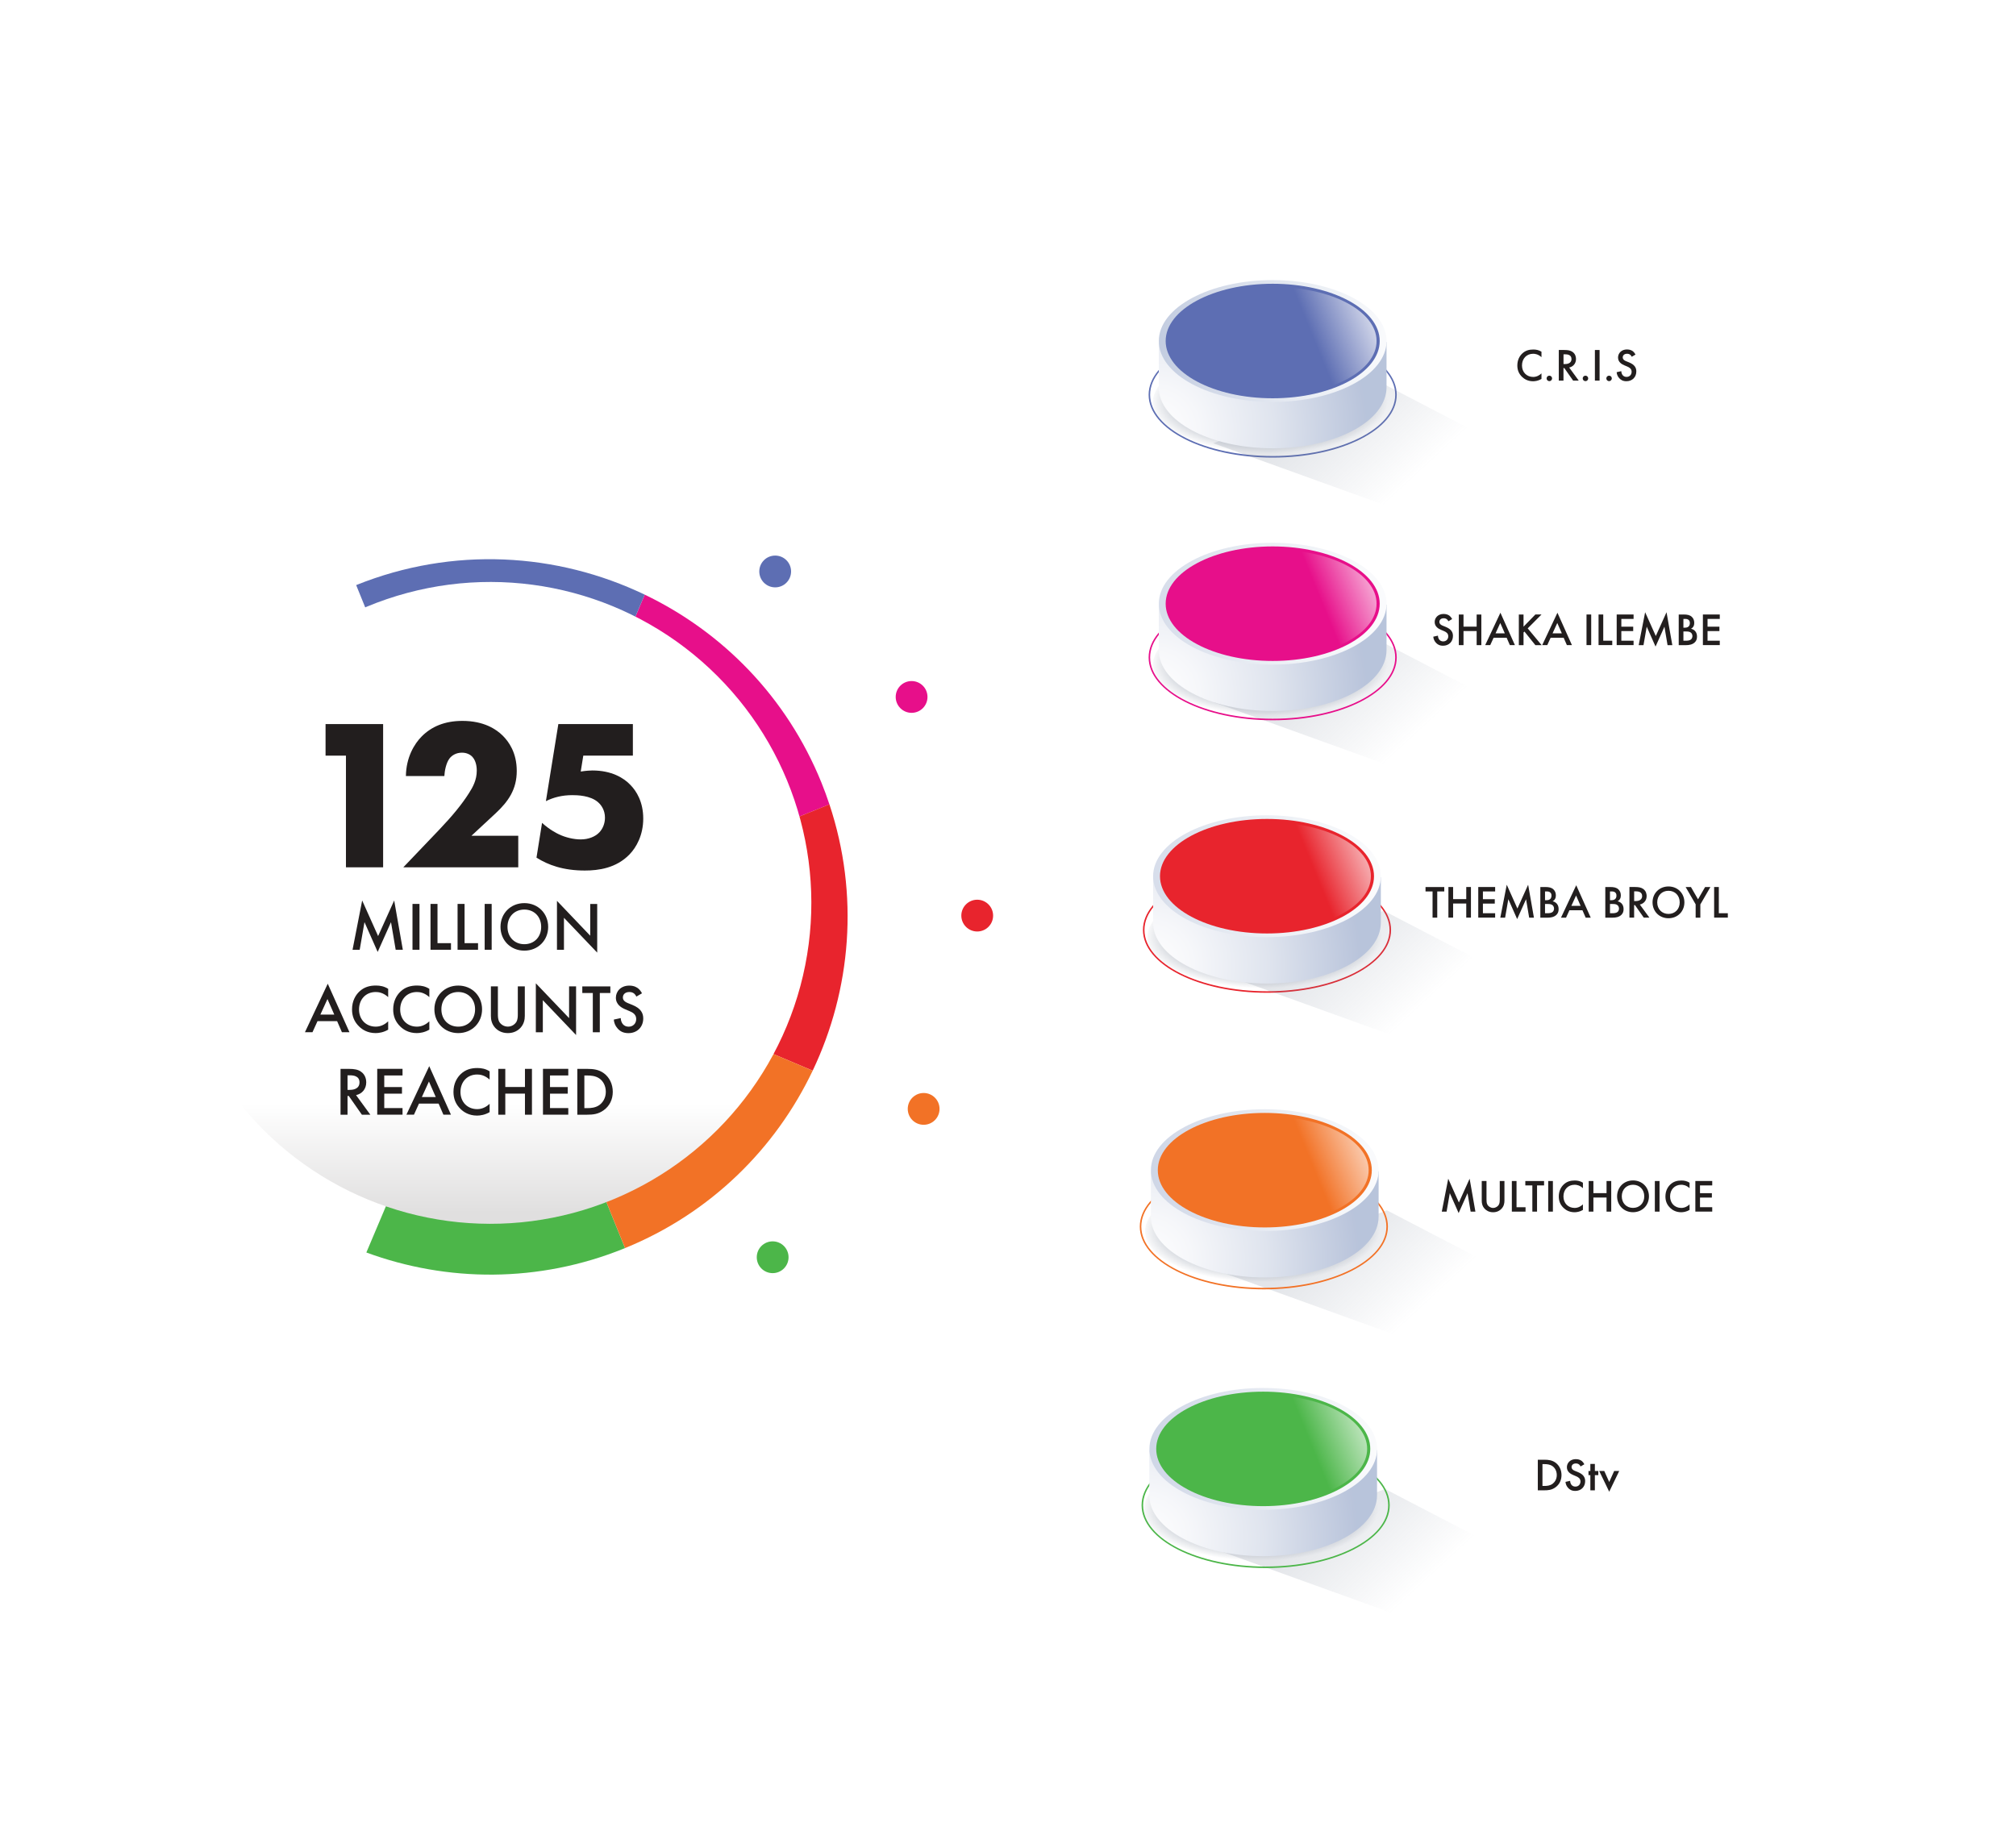 <?xml version="1.0" encoding="UTF-8"?><svg xmlns="http://www.w3.org/2000/svg" xmlns:xlink="http://www.w3.org/1999/xlink" viewBox="0 0 550.51 500"><defs><style>.cls-1{fill:url(#radial-gradient-7);}.cls-1,.cls-2,.cls-3,.cls-4,.cls-5,.cls-6,.cls-7,.cls-8,.cls-9,.cls-10{mix-blend-mode:multiply;}.cls-2{fill:url(#radial-gradient-4);}.cls-11{isolation:isolate;}.cls-11,.cls-12{fill:none;}.cls-13{fill:#f27226;}.cls-14{fill:#e70f8a;}.cls-15,.cls-16,.cls-17,.cls-18,.cls-19,.cls-20{fill:#fff;}.cls-21{fill:#e8242d;}.cls-22{fill:#221e1e;}.cls-23{fill:#5d6eb3;}.cls-24{fill:#4cb649;}.cls-25{fill:url(#Degradado_sin_nombre_492);filter:url(#drop-shadow-3);}.cls-3{fill:url(#linear-gradient);}.cls-3,.cls-4,.cls-5,.cls-6,.cls-7{opacity:.2;}.cls-26{fill:url(#radial-gradient-11);}.cls-27{fill:url(#radial-gradient-15);}.cls-28{fill:url(#radial-gradient-12);}.cls-29{fill:url(#radial-gradient-14);}.cls-4{fill:url(#linear-gradient-7);}.cls-5{fill:url(#linear-gradient-5);}.cls-6{fill:url(#linear-gradient-9);}.cls-7{fill:url(#linear-gradient-3);}.cls-30{fill:url(#radial-gradient-6);}.cls-31{fill:url(#radial-gradient-5);}.cls-32{fill:url(#radial-gradient-3);}.cls-33{fill:url(#radial-gradient-9);}.cls-34{fill:url(#radial-gradient-8);}.cls-35{fill:url(#radial-gradient-2);}.cls-36{fill:url(#linear-gradient-8);}.cls-37{fill:url(#linear-gradient-4);}.cls-38{fill:url(#linear-gradient-2);}.cls-39{fill:url(#linear-gradient-6);}.cls-8{fill:url(#radial-gradient);}.cls-9{fill:url(#radial-gradient-13);}.cls-10{fill:url(#radial-gradient-10);}.cls-16{filter:url(#drop-shadow-5);}.cls-17{filter:url(#drop-shadow-7);}.cls-18{filter:url(#drop-shadow-4);}.cls-19{filter:url(#drop-shadow-1);}.cls-20{filter:url(#drop-shadow-6);}.cls-12{filter:url(#drop-shadow-2);}.cls-40{fill:url(#linear-gradient-10);}</style><filter id="drop-shadow-1" filterUnits="userSpaceOnUse"><feOffset dx="4.23" dy="4.23"/><feGaussianBlur result="blur" stdDeviation="4.23"/><feFlood flood-color="#000" flood-opacity=".15"/><feComposite in2="blur" operator="in"/><feComposite in="SourceGraphic"/></filter><filter id="drop-shadow-2" filterUnits="userSpaceOnUse"><feOffset dx="2.86" dy=".95"/><feGaussianBlur result="blur-2" stdDeviation="1.9"/><feFlood flood-color="#bdb7b8" flood-opacity=".7"/><feComposite in2="blur-2" operator="in"/><feComposite in="SourceGraphic"/></filter><linearGradient id="Degradado_sin_nombre_492" x1="129.87" y1="168.75" x2="129.87" y2="333.88" gradientTransform="translate(214.31 -18.81) rotate(45)" gradientUnits="userSpaceOnUse"><stop offset="0" stop-color="#fff"/><stop offset=".14" stop-color="#fff"/><stop offset=".82" stop-color="#fff"/><stop offset="1" stop-color="#e0dfdf"/></linearGradient><filter id="drop-shadow-3" filterUnits="userSpaceOnUse"><feOffset dx="4.76" dy=".95"/><feGaussianBlur result="blur-3" stdDeviation="1.9"/><feFlood flood-color="#bdb7b8" flood-opacity=".7"/><feComposite in2="blur-3" operator="in"/><feComposite in="SourceGraphic"/></filter><filter id="drop-shadow-4" filterUnits="userSpaceOnUse"><feOffset dx="4.23" dy="4.23"/><feGaussianBlur result="blur-4" stdDeviation="4.23"/><feFlood flood-color="#000" flood-opacity=".15"/><feComposite in2="blur-4" operator="in"/><feComposite in="SourceGraphic"/></filter><filter id="drop-shadow-5" filterUnits="userSpaceOnUse"><feOffset dx="4.23" dy="4.23"/><feGaussianBlur result="blur-5" stdDeviation="4.23"/><feFlood flood-color="#000" flood-opacity=".15"/><feComposite in2="blur-5" operator="in"/><feComposite in="SourceGraphic"/></filter><filter id="drop-shadow-6" filterUnits="userSpaceOnUse"><feOffset dx="4.23" dy="4.23"/><feGaussianBlur result="blur-6" stdDeviation="4.23"/><feFlood flood-color="#000" flood-opacity=".15"/><feComposite in2="blur-6" operator="in"/><feComposite in="SourceGraphic"/></filter><filter id="drop-shadow-7" filterUnits="userSpaceOnUse"><feOffset dx="4.23" dy="4.23"/><feGaussianBlur result="blur-7" stdDeviation="4.23"/><feFlood flood-color="#000" flood-opacity=".15"/><feComposite in2="blur-7" operator="in"/><feComposite in="SourceGraphic"/></filter><linearGradient id="linear-gradient" x1="345.45" y1="90.88" x2="387.79" y2="136.63" gradientUnits="userSpaceOnUse"><stop offset=".4" stop-color="#727e92"/><stop offset=".91" stop-color="#727e92" stop-opacity="0"/></linearGradient><radialGradient id="radial-gradient" cx="341.96" cy="640.69" fx="341.96" fy="640.69" r="32.25" gradientTransform="translate(.99 -172.26) scale(1.01 .44)" gradientUnits="userSpaceOnUse"><stop offset=".4" stop-color="#727e92"/><stop offset="1" stop-color="#727e92" stop-opacity="0"/></radialGradient><radialGradient id="radial-gradient-2" cx="315.09" cy="117.6" fx="315.09" fy="117.6" r="58.9" gradientUnits="userSpaceOnUse"><stop offset="0" stop-color="#fff"/><stop offset=".21" stop-color="#f6f7fa"/><stop offset=".56" stop-color="#dfe4ee"/><stop offset=".98" stop-color="#b9c4db"/><stop offset=".99" stop-color="#b8c4db"/></radialGradient><radialGradient id="radial-gradient-3" cx="396.84" cy="93.74" fx="396.84" fy="93.74" r="89.55" gradientUnits="userSpaceOnUse"><stop offset="0" stop-color="#fff"/><stop offset=".21" stop-color="#f9fafc"/><stop offset=".47" stop-color="#eaeef4"/><stop offset=".76" stop-color="#d2d9e8"/><stop offset=".99" stop-color="#b8c4db"/></radialGradient><linearGradient id="linear-gradient-2" x1="379.23" y1="80.57" x2="357.45" y2="89.46" gradientUnits="userSpaceOnUse"><stop offset="0" stop-color="#fff"/><stop offset="1" stop-color="#fff" stop-opacity="0"/></linearGradient><linearGradient id="linear-gradient-3" x1="345.45" y1="161.57" x2="387.79" y2="207.32" xlink:href="#linear-gradient"/><radialGradient id="radial-gradient-4" cy="803.67" fy="803.67" r="32.25" xlink:href="#radial-gradient"/><radialGradient id="radial-gradient-5" cy="189.34" fy="189.34" r="58.9" xlink:href="#radial-gradient-2"/><radialGradient id="radial-gradient-6" cy="165.49" fy="165.49" r="114.99" xlink:href="#radial-gradient-3"/><linearGradient id="linear-gradient-4" x1="381.03" y1="151.57" x2="359.26" y2="160.47" xlink:href="#linear-gradient-2"/><linearGradient id="linear-gradient-5" x1="347" y1="235.53" x2="389.34" y2="281.28" xlink:href="#linear-gradient"/><radialGradient id="radial-gradient-7" cx="340.43" cy="972.75" fx="340.43" fy="972.75" r="32.25" xlink:href="#radial-gradient"/><radialGradient id="radial-gradient-8" cx="313.54" cy="263.77" fx="313.54" fy="263.77" r="58.9" xlink:href="#radial-gradient-2"/><radialGradient id="radial-gradient-9" cx="395.29" cy="239.92" fx="395.29" fy="239.92" r="114.99" xlink:href="#radial-gradient-3"/><linearGradient id="linear-gradient-6" x1="379.48" y1="226" x2="357.7" y2="234.9" xlink:href="#linear-gradient-2"/><linearGradient id="linear-gradient-7" x1="347.86" y1="317.35" x2="390.2" y2="363.1" xlink:href="#linear-gradient"/><radialGradient id="radial-gradient-10" cx="339.83" cy="1155.15" fx="339.83" fy="1155.15" r="32.25" xlink:href="#radial-gradient"/><radialGradient id="radial-gradient-11" cx="312.94" cy="344.06" fx="312.94" fy="344.06" r="58.9" xlink:href="#radial-gradient-2"/><radialGradient id="radial-gradient-12" cx="394.68" cy="320.21" fx="394.68" fy="320.21" r="100.72" xlink:href="#radial-gradient-3"/><linearGradient id="linear-gradient-8" x1="378.88" y1="306.29" x2="357.1" y2="315.19" xlink:href="#linear-gradient-2"/><linearGradient id="linear-gradient-9" x1="347.37" y1="393.47" x2="389.7" y2="439.22" xlink:href="#linear-gradient"/><radialGradient id="radial-gradient-13" cx="339.41" cy="1328.08" fx="339.41" fy="1328.08" r="32.25" xlink:href="#radial-gradient"/><radialGradient id="radial-gradient-14" cx="312.52" cy="420.18" fx="312.52" fy="420.18" r="58.9" xlink:href="#radial-gradient-2"/><radialGradient id="radial-gradient-15" cx="394.26" cy="396.33" fx="394.26" fy="396.33" r="100.72" xlink:href="#radial-gradient-3"/><linearGradient id="linear-gradient-10" x1="378.46" y1="382.42" x2="356.68" y2="391.31" xlink:href="#linear-gradient-2"/></defs><g class="cls-11"><g id="Layer_1"><path class="cls-15" d="m211.57,343.41l-.62-1.14c34.06-18.51,55.22-54.06,55.22-92.79,0-38.79-21.21-74.36-55.35-92.85l.62-1.14c34.56,18.72,56.03,54.73,56.03,94,0,39.21-21.42,75.2-55.9,93.93Z"/><path class="cls-15" d="m215.07,152.68l-.59-.58,2.62-2.63.59.58-2.62,2.63Zm5.23-5.27l-.59-.58,2.62-2.63.59.58-2.62,2.63Zm5.23-5.27l-.59-.58,2.62-2.63.59.58-2.62,2.63Zm5.23-5.27l-.59-.58,2.62-2.63.59.58-2.62,2.63Zm5.23-5.27l-.59-.58,2.62-2.63.59.58-2.62,2.63Zm5.23-5.27l-.59-.58,2.62-2.63.59.58-2.62,2.63Zm5.23-5.27l-.59-.58,2.62-2.63.59.58-2.62,2.63Zm5.23-5.27l-.59-.58,2.62-2.63.59.58-2.62,2.63Zm5.23-5.27l-.59-.58,2.62-2.63.59.58-2.62,2.63Zm5.23-5.27l-.59-.58,2.62-2.63.59.58-2.62,2.63Zm5.23-5.27l-.59-.58,2.62-2.63.59.58-2.62,2.63Zm68.66-3.66h-3.71v-.83h3.71v.83Zm-7.42,0h-3.71v-.83h3.71v.83Zm-7.42,0h-3.71v-.83h3.71v.83Zm-7.42,0h-3.71v-.83h3.71v.83Zm-7.42,0h-3.71v-.83h3.71v.83Zm-7.42,0h-3.71v-.83h3.71v.83Zm-7.42,0h-3.71v-.83h3.71v.83Zm-7.42,0h-3.71v-.83h3.71v.83Zm-7.42,0h-3.71v-.83h3.71v.83Z"/><path class="cls-23" d="m216.02,156.08c0,2.4-1.94,4.34-4.34,4.34s-4.34-1.94-4.34-4.34,1.94-4.34,4.34-4.34,4.34,1.94,4.34,4.34Z"/><path class="cls-15" d="m251.62,187.71l-.59-.57,2.58-2.67.59.57-2.58,2.67Zm5.17-5.33l-.59-.57,2.58-2.67.59.57-2.58,2.67Zm5.17-5.33l-.59-.57,2.58-2.67.59.57-2.58,2.67Zm75.72-4.07h-3.55v-.83h3.55v.83Zm-7.27,0h-3.71v-.83h3.71v.83Zm-7.42,0h-3.71v-.83h3.71v.83Zm-7.42,0h-3.71v-.83h3.71v.83Zm-7.42,0h-3.71v-.83h3.71v.83Zm-7.42,0h-3.71v-.83h3.71v.83Zm-7.42,0h-3.71v-.83h3.71v.83Zm-7.42,0h-3.71v-.83h3.71v.83Zm-7.42,0h-3.71v-.83h3.71v.83Zm-7.42,0h-3.71v-.83h3.71v.83Z"/><path class="cls-14" d="m253.27,190.35c0,2.4-1.94,4.34-4.34,4.34-2.4,0-4.34-1.95-4.34-4.34,0-2.4,1.94-4.34,4.34-4.34,2.4,0,4.34,1.94,4.34,4.34Z"/><path class="cls-15" d="m334.18,318.14h-3.71v-.83h3.71v.83Zm-7.42,0h-3.71v-.83h3.71v.83Zm-7.42,0h-3.71v-.83h3.71v.83Zm-7.42,0h-3.71v-.83h3.71v.83Zm-7.42,0h-3.71v-.83h3.71v.83Zm-7.42,0h-3.71v-.83h3.71v.83Zm-7.42,0h-3.71v-.83h3.71v.83Zm-7.42,0h-3.71v-.83h3.71v.83Zm-7.42,0h-3.71v-.83h3.71v.83Zm-7.42,0h-1.83l-1.53-1.64.6-.56,1.29,1.38h1.47v.83Zm-5.89-4.35l-2.54-2.71.6-.56,2.54,2.71-.6.56Zm-5.07-5.42l-2.54-2.71.6-.56,2.54,2.71-.6.56Z"/><path class="cls-13" d="m256.56,302.86c0-2.4-1.94-4.34-4.34-4.34-2.4,0-4.34,1.95-4.34,4.34,0,2.4,1.94,4.34,4.34,4.34,2.4,0,4.34-1.94,4.34-4.34Z"/><path class="cls-15" d="m336.67,403.43h-1.83v-.83h1.83v.83Zm-5.54,0h-3.71v-.83h3.71v.83Zm-7.42,0h-3.71v-.83h3.71v.83Zm-7.42,0h-3.71v-.83h3.71v.83Zm-7.42,0h-3.71v-.83h3.71v.83Zm-7.42,0h-3.71v-.83h3.71v.83Zm-7.42,0h-3.71v-.83h3.71v.83Zm-7.42,0h-3.71v-.83h3.71v.83Zm-7.42,0h-3.71v-.83h3.71v.83Zm-7.42,0h-1.04l-2.14-2.13.58-.58,1.89,1.89h.7v.83Zm-5.8-4.75l-2.63-2.62.58-.58,2.63,2.62-.58.58Zm-5.26-5.24l-2.63-2.62.58-.58,2.63,2.62-.58.58Zm-5.26-5.24l-2.63-2.62.58-.58,2.63,2.62-.58.58Zm-5.26-5.24l-2.63-2.62.58-.58,2.63,2.62-.58.58Zm-5.26-5.24l-2.63-2.62.58-.58,2.63,2.62-.58.58Zm-5.26-5.24l-2.63-2.62.58-.58,2.63,2.62-.58.58Zm-5.26-5.24l-2.63-2.62.58-.58,2.63,2.62-.58.58Zm-5.26-5.24l-2.63-2.62.58-.58,2.63,2.62-.58.58Zm-5.26-5.24l-2.63-2.62.58-.58,2.63,2.62-.58.58Zm-5.26-5.24l-2.63-2.62.58-.58,2.63,2.62-.58.58Zm-5.26-5.24l-2.63-2.62.58-.58,2.63,2.62-.58.58Z"/><path class="cls-24" d="m215.33,343.38c0-2.4-1.94-4.34-4.34-4.34s-4.34,1.94-4.34,4.34,1.94,4.34,4.34,4.34,4.34-1.94,4.34-4.34Z"/><path class="cls-15" d="m353.36,250.49h-3.71v-.83h3.71v.83Zm-7.42,0h-3.71v-.83h3.71v.83Zm-7.42,0h-3.71v-.83h3.71v.83Zm-7.42,0h-3.71v-.83h3.71v.83Zm-7.42,0h-3.71v-.83h3.71v.83Zm-7.42,0h-3.71v-.83h3.71v.83Zm-7.42,0h-3.71v-.83h3.71v.83Zm-7.42,0h-3.71v-.83h3.71v.83Zm-7.42,0h-3.71v-.83h3.71v.83Zm-7.42,0h-3.71v-.83h3.71v.83Zm-7.42,0h-3.71v-.83h3.71v.83Zm-7.42,0h-3.71v-.83h3.71v.83Z"/><path class="cls-21" d="m271.19,250.07c0-2.4-1.95-4.34-4.34-4.34-2.4,0-4.34,1.95-4.34,4.34,0,2.4,1.95,4.34,4.34,4.34,2.4,0,4.34-1.94,4.34-4.34Z"/><path class="cls-19" d="m353.56,77.41h118.55c12.18,0,22.05,9.87,22.05,22.05s-9.87,22.05-22.05,22.05h-118.55v-44.09Z"/><g class="cls-12"><path class="cls-14" d="m223.63,218.74c-.66-2-1.39-3.99-2.19-5.97-9.49-23.41-27.09-41.16-48.25-51.31l-39.69,93.82,90.13-36.54Z"/><path class="cls-21" d="m133.5,255.28l85.56,36.19c10.52-22.11,12.77-48.07,4.57-72.74l-90.13,36.54h0Z"/><path class="cls-23" d="m133.5,255.28l39.69-93.82c-23.9-11.47-52.34-13.26-78.79-2.61l39.1,96.43h0Z"/><path class="cls-24" d="m97.18,341.13c22.02,8.11,47.01,8.38,70.42-1.11.07-.03.14-.06.22-.09l-34.32-84.65-36.32,85.85Z"/><path class="cls-13" d="m133.5,255.28l34.32,84.65c23.42-9.56,41.14-27.23,51.24-48.46l-85.56-36.19Z"/></g><circle class="cls-25" cx="129.87" cy="249.29" r="87.65" transform="translate(-138.24 164.85) rotate(-45)"/><path class="cls-18" d="m353.56,149.65h118.55c12.18,0,22.05,9.87,22.05,22.05s-9.87,22.05-22.05,22.05h-118.55v-44.09Z"/><path class="cls-16" d="m353.56,224.07h118.55c12.18,0,22.05,9.87,22.05,22.05s-9.87,22.05-22.05,22.05h-118.55v-44.09Z"/><path class="cls-20" d="m353.56,304.37h118.55c12.18,0,22.05,9.87,22.05,22.05s-9.87,22.05-22.05,22.05h-118.55v-44.09Z"/><path class="cls-17" d="m353.56,380.49h118.55c12.18,0,22.05,9.87,22.05,22.05s-9.87,22.05-22.05,22.05h-118.55v-44.09Z"/><path class="cls-23" d="m347.53,124.98c-18.68,0-33.88-7.7-33.88-17.15s15.2-17.15,33.88-17.15,33.88,7.7,33.88,17.15-15.2,17.15-33.88,17.15Zm0-33.89c-18.45,0-33.46,7.51-33.46,16.73s15.01,16.73,33.46,16.73,33.46-7.51,33.46-16.73-15.01-16.73-33.46-16.73Z"/><polygon class="cls-3" points="331.32 121.06 394.47 143.85 421.45 127.57 376.31 104.09 331.32 121.06"/><path class="cls-8" d="m380.22,109.77c0,7.84-14.63,14.2-32.69,14.2s-32.69-6.36-32.69-14.2,14.63-14.2,32.69-14.2,32.69,6.36,32.69,14.2Z"/><path class="cls-35" d="m374.06,97.12c-5.47-4.77-15.3-7.95-26.53-7.95s-21.06,3.18-26.53,7.95l-4.57-3.75v12.43c0,9.19,13.92,16.64,31.09,16.64s31.1-7.45,31.1-16.64v-12.43l-4.57,3.75Z"/><path class="cls-32" d="m378.63,93.14c0,9.19-13.92,16.64-31.1,16.64s-31.09-7.45-31.09-16.64,13.92-16.64,31.09-16.64,31.1,7.45,31.1,16.64Z"/><path class="cls-23" d="m376.76,93.14c0,8.63-13.08,15.64-29.23,15.64s-29.22-7-29.22-15.64,13.08-15.64,29.22-15.64,29.23,7,29.23,15.64Z"/><path class="cls-38" d="m375.9,93.14c0,8.11-12.29,14.69-27.45,14.69s-27.45-6.58-27.45-14.69,12.29-14.69,27.45-14.69,27.45,6.58,27.45,14.69Z"/><polygon class="cls-7" points="331.32 191.75 394.47 214.54 421.45 198.26 376.31 174.78 331.32 191.75"/><path class="cls-14" d="m347.53,196.72c-18.68,0-33.88-7.7-33.88-17.15s15.2-17.15,33.88-17.15,33.88,7.69,33.88,17.15-15.2,17.15-33.88,17.15Zm0-33.88c-18.45,0-33.46,7.51-33.46,16.73s15.01,16.73,33.46,16.73,33.46-7.51,33.46-16.73-15.01-16.73-33.46-16.73Z"/><path class="cls-2" d="m380.22,181.52c0,7.84-14.63,14.2-32.69,14.2s-32.69-6.36-32.69-14.2,14.63-14.2,32.69-14.2,32.69,6.36,32.69,14.2Z"/><path class="cls-31" d="m374.06,168.87c-5.47-4.77-15.3-7.95-26.53-7.95s-21.06,3.18-26.53,7.95l-4.57-3.75v12.43c0,9.19,13.92,16.64,31.09,16.64s31.1-7.45,31.1-16.64v-12.43l-4.57,3.75Z"/><path class="cls-30" d="m378.63,164.88c0,9.19-13.92,16.64-31.1,16.64s-31.09-7.45-31.09-16.64,13.92-16.64,31.09-16.64,31.1,7.45,31.1,16.64Z"/><path class="cls-14" d="m376.76,164.88c0,8.64-13.08,15.64-29.23,15.64s-29.22-7-29.22-15.64,13.08-15.64,29.22-15.64,29.23,7,29.23,15.64Z"/><path class="cls-37" d="m375.9,164.88c0,8.11-12.29,14.69-27.45,14.69s-27.45-6.58-27.45-14.69,12.29-14.69,27.45-14.69,27.45,6.58,27.45,14.69Z"/><path class="cls-21" d="m345.98,271.15c-18.68,0-33.88-7.69-33.88-17.15s15.2-17.15,33.88-17.15,33.88,7.7,33.88,17.15-15.2,17.15-33.88,17.15Zm0-33.88c-18.45,0-33.46,7.51-33.46,16.73s15.01,16.73,33.46,16.73,33.46-7.5,33.46-16.73-15.01-16.73-33.46-16.73Z"/><polygon class="cls-5" points="332.87 265.7 396.03 288.49 423 272.21 377.86 248.74 332.87 265.7"/><path class="cls-1" d="m378.66,255.95c0,7.84-14.63,14.2-32.68,14.2s-32.69-6.36-32.69-14.2,14.63-14.2,32.69-14.2,32.68,6.36,32.68,14.2Z"/><path class="cls-34" d="m372.51,243.3c-5.47-4.77-15.3-7.95-26.53-7.95s-21.06,3.18-26.53,7.95l-4.57-3.75v12.43c0,9.19,13.92,16.64,31.1,16.64s31.09-7.45,31.09-16.64v-12.43l-4.57,3.75Z"/><path class="cls-33" d="m377.07,239.31c0,9.19-13.92,16.64-31.09,16.64s-31.1-7.45-31.1-16.64,13.92-16.64,31.1-16.64,31.09,7.45,31.09,16.64Z"/><path class="cls-21" d="m375.2,239.31c0,8.63-13.08,15.64-29.22,15.64s-29.22-7-29.22-15.64,13.08-15.64,29.22-15.64,29.22,7,29.22,15.64Z"/><path class="cls-39" d="m374.35,239.31c0,8.11-12.29,14.69-27.45,14.69s-27.45-6.58-27.45-14.69,12.29-14.69,27.45-14.69,27.45,6.58,27.45,14.69Z"/><polygon class="cls-4" points="333.73 347.52 396.88 370.31 423.85 354.03 378.72 330.56 333.73 347.52"/><path class="cls-13" d="m345.12,352.15c-18.68,0-33.88-7.7-33.88-17.15s15.2-17.15,33.88-17.15,33.88,7.69,33.88,17.15-15.2,17.15-33.88,17.15Zm0-33.88c-18.45,0-33.46,7.51-33.46,16.73s15.01,16.73,33.46,16.73,33.46-7.51,33.46-16.73-15.01-16.73-33.46-16.73Z"/><path class="cls-10" d="m378.06,336.24c0,7.84-14.63,14.2-32.69,14.2s-32.69-6.36-32.69-14.2,14.63-14.2,32.69-14.2,32.69,6.36,32.69,14.2Z"/><path class="cls-26" d="m371.9,323.59c-5.47-4.77-15.3-7.95-26.53-7.95s-21.06,3.18-26.53,7.95l-4.57-3.75v12.43c0,9.19,13.92,16.63,31.09,16.63s31.1-7.45,31.1-16.63v-12.43l-4.57,3.75Z"/><path class="cls-28" d="m376.47,319.6c0,9.19-13.92,16.63-31.1,16.63s-31.09-7.45-31.09-16.63,13.92-16.64,31.09-16.64,31.1,7.45,31.1,16.64Z"/><path class="cls-13" d="m374.6,319.6c0,8.63-13.08,15.64-29.22,15.64s-29.22-7-29.22-15.64,13.08-15.64,29.22-15.64,29.22,7,29.22,15.64Z"/><ellipse class="cls-36" cx="346.29" cy="319.6" rx="27.45" ry="14.69"/><polygon class="cls-6" points="333.24 423.64 396.39 446.44 423.36 430.15 378.23 406.68 333.24 423.64"/><path class="cls-24" d="m345.61,428.27c-18.68,0-33.88-7.7-33.88-17.15s15.2-17.15,33.88-17.15,33.88,7.69,33.88,17.15-15.2,17.15-33.88,17.15Zm0-33.88c-18.45,0-33.46,7.5-33.46,16.73s15.01,16.73,33.46,16.73,33.46-7.51,33.46-16.73-15.01-16.73-33.46-16.73Z"/><path class="cls-9" d="m377.64,412.36c0,7.84-14.63,14.2-32.69,14.2s-32.69-6.36-32.69-14.2,14.63-14.2,32.69-14.2,32.69,6.36,32.69,14.2Z"/><path class="cls-29" d="m371.48,399.71c-5.47-4.77-15.3-7.95-26.53-7.95s-21.06,3.18-26.53,7.95l-4.57-3.75v12.43c0,9.19,13.92,16.63,31.09,16.63s31.09-7.45,31.09-16.63v-12.43l-4.57,3.75Z"/><path class="cls-27" d="m376.05,395.72c0,9.19-13.92,16.64-31.09,16.64s-31.09-7.45-31.09-16.64,13.92-16.64,31.09-16.64,31.09,7.45,31.09,16.64Z"/><path class="cls-24" d="m374.18,395.72c0,8.63-13.08,15.64-29.23,15.64s-29.22-7-29.22-15.64,13.08-15.63,29.22-15.63,29.23,7,29.23,15.63Z"/><path class="cls-40" d="m373.33,395.72c0,8.11-12.29,14.69-27.45,14.69s-27.45-6.58-27.45-14.69,12.29-14.69,27.45-14.69,27.45,6.58,27.45,14.69Z"/><path class="cls-22" d="m94.47,206.38h-5.57v-8.62h15.72v39.12h-10.15v-30.5Z"/><path class="cls-22" d="m141.51,236.88h-31.38l9.91-10.38c3.52-3.7,6.16-6.92,8.04-9.91,1.06-1.64,2.11-3.58,2.11-6.1,0-.41,0-2.46-1.17-3.75-.59-.65-1.58-1.17-2.87-1.17-1.64,0-2.76.76-3.4,1.58-.94,1.23-1.35,3.46-1.41,4.81h-10.5c.06-5.1,2.29-8.8,4.34-10.85,2.64-2.64,6.22-4.22,11.09-4.22,5.87,0,9.27,2.29,11.03,4.05,1.58,1.58,3.81,4.57,3.81,9.62s-2.29,8.33-5.81,11.61l-6.57,6.1h12.79v8.62Z"/><path class="cls-22" d="m172.83,206.38h-13.55l-.7,4.34c1.47-.23,2.64-.29,3.17-.29,5.22,0,8.5,1.99,10.32,3.87,1.76,1.76,3.58,4.75,3.58,9.27s-1.88,7.86-3.75,9.79c-3.64,3.75-8.45,4.4-12.2,4.4-5.92,0-10.03-1.52-13.2-3.52l1.52-9.5c2.05,1.88,4.05,2.87,4.69,3.17,1.76.82,3.93,1.35,5.87,1.35,2.05,0,3.93-.7,5.1-1.94.88-.94,1.52-2.35,1.52-3.99,0-2.05-1-3.46-1.88-4.22-2.11-1.88-5.75-1.94-7.04-1.94-2.76,0-5.1.59-7.21,1.64l3.4-21.06h20.35v8.62Z"/><path class="cls-22" d="m96.27,259.4l2.63-13.46,4.35,9.72,4.39-9.72,2.36,13.46h-1.95l-1.28-7.54-3.64,8.13-3.6-8.14-1.31,7.56h-1.95Z"/><path class="cls-22" d="m114.55,246.88v12.52h-1.91v-12.52h1.91Z"/><path class="cls-22" d="m119.47,246.88v10.72h3.68v1.8h-5.59v-12.52h1.91Z"/><path class="cls-22" d="m126.86,246.88v10.72h3.68v1.8h-5.59v-12.52h1.91Z"/><path class="cls-22" d="m134.26,246.88v12.52h-1.91v-12.52h1.91Z"/><path class="cls-22" d="m149.69,253.15c0,3.68-2.76,6.49-6.51,6.49s-6.51-2.82-6.51-6.49,2.76-6.49,6.51-6.49,6.51,2.82,6.51,6.49Zm-1.91,0c0-2.78-1.91-4.73-4.6-4.73s-4.6,1.95-4.6,4.73,1.91,4.73,4.6,4.73,4.6-1.95,4.6-4.73Z"/><path class="cls-22" d="m152.09,259.4v-13.36l9.08,9.52v-8.67h1.91v13.29l-9.08-9.51v8.75h-1.91Z"/><path class="cls-22" d="m92.05,278.9h-5.35l-1.37,3.02h-2.06l6.23-13.25,5.93,13.25h-2.06l-1.31-3.02Zm-.77-1.8l-1.86-4.24-1.93,4.24h3.79Z"/><path class="cls-22" d="m106,272.33c-1.39-1.26-2.68-1.39-3.4-1.39-2.72,0-4.56,2.01-4.56,4.77s1.91,4.69,4.58,4.69c1.5,0,2.66-.77,3.38-1.45v2.27c-1.26.75-2.57.94-3.43.94-2.27,0-3.7-1.03-4.43-1.73-1.46-1.37-2.01-2.97-2.01-4.73,0-2.31.96-3.9,2.01-4.9,1.29-1.22,2.8-1.63,4.52-1.63,1.14,0,2.25.21,3.34.9v2.25Z"/><path class="cls-22" d="m117.24,272.33c-1.39-1.26-2.68-1.39-3.4-1.39-2.72,0-4.56,2.01-4.56,4.77s1.91,4.69,4.58,4.69c1.5,0,2.66-.77,3.38-1.45v2.27c-1.26.75-2.57.94-3.43.94-2.27,0-3.7-1.03-4.43-1.73-1.46-1.37-2.01-2.97-2.01-4.73,0-2.31.96-3.9,2.01-4.9,1.29-1.22,2.8-1.63,4.52-1.63,1.14,0,2.25.21,3.34.9v2.25Z"/><path class="cls-22" d="m131.64,275.67c0,3.68-2.76,6.49-6.51,6.49s-6.51-2.82-6.51-6.49,2.76-6.49,6.51-6.49,6.51,2.82,6.51,6.49Zm-1.91,0c0-2.78-1.91-4.73-4.6-4.73s-4.6,1.95-4.6,4.73,1.91,4.73,4.6,4.73,4.6-1.95,4.6-4.73Z"/><path class="cls-22" d="m135.96,269.4v7.54c0,.68.02,1.5.39,2.16.38.64,1.22,1.29,2.33,1.29s1.95-.66,2.33-1.29c.38-.66.39-1.48.39-2.16v-7.54h1.91v8.05c0,.99-.21,2.2-1.16,3.25-.66.71-1.76,1.46-3.47,1.46s-2.82-.75-3.47-1.46c-.96-1.05-1.16-2.25-1.16-3.25v-8.05h1.91Z"/><path class="cls-22" d="m146.32,281.92v-13.36l9.08,9.51v-8.67h1.91v13.29l-9.08-9.51v8.75h-1.91Z"/><path class="cls-22" d="m163.79,271.21v10.72h-1.91v-10.72h-2.87v-1.8h7.66v1.8h-2.87Z"/><path class="cls-22" d="m173.76,272.18c-.11-.28-.28-.54-.56-.79-.39-.32-.81-.45-1.35-.45-1.16,0-1.76.69-1.76,1.5,0,.38.13,1.03,1.35,1.52l1.26.51c2.31.94,2.95,2.25,2.95,3.68,0,2.38-1.69,4.02-4.04,4.02-1.45,0-2.31-.54-2.95-1.26-.68-.75-.98-1.58-1.05-2.44l1.9-.41c0,.62.23,1.2.53,1.6.36.45.88.75,1.63.75,1.16,0,2.06-.84,2.06-2.1s-.98-1.8-1.8-2.14l-1.2-.51c-1.03-.43-2.55-1.29-2.55-3.17,0-1.69,1.31-3.3,3.66-3.3,1.35,0,2.12.51,2.51.84.34.3.69.73.96,1.26l-1.54.9Z"/><path class="cls-22" d="m95.23,291.93c1.52,0,2.5.19,3.3.73,1.37.92,1.48,2.4,1.48,2.95,0,1.8-1.11,3.12-2.78,3.49l3.9,5.35h-2.31l-3.58-5.12h-.34v5.12h-1.91v-12.52h2.23Zm-.32,5.74h.6c.53,0,2.66-.06,2.66-2.05,0-1.76-1.67-1.93-2.61-1.93h-.66v3.98Z"/><path class="cls-22" d="m109.92,293.73h-4.99v3.17h4.84v1.8h-4.84v3.94h4.99v1.8h-6.91v-12.52h6.91v1.8Z"/><path class="cls-22" d="m119.76,301.42h-5.35l-1.37,3.02h-2.06l6.23-13.25,5.93,13.25h-2.06l-1.31-3.02Zm-.77-1.8l-1.86-4.24-1.93,4.24h3.79Z"/><path class="cls-22" d="m133.7,294.86c-1.39-1.26-2.68-1.39-3.4-1.39-2.72,0-4.56,2.01-4.56,4.77s1.91,4.69,4.58,4.69c1.5,0,2.66-.77,3.38-1.45v2.27c-1.26.75-2.57.94-3.43.94-2.27,0-3.7-1.03-4.43-1.73-1.46-1.37-2.01-2.97-2.01-4.73,0-2.31.96-3.9,2.01-4.9,1.3-1.22,2.8-1.63,4.52-1.63,1.14,0,2.25.21,3.34.9v2.25Z"/><path class="cls-22" d="m137.98,296.88h5.37v-4.95h1.91v12.52h-1.91v-5.76h-5.37v5.76h-1.91v-12.52h1.91v4.95Z"/><path class="cls-22" d="m155.18,293.73h-4.99v3.17h4.84v1.8h-4.84v3.94h4.99v1.8h-6.91v-12.52h6.91v1.8Z"/><path class="cls-22" d="m160.28,291.93c1.75,0,3.27.19,4.65,1.22,1.52,1.14,2.4,2.97,2.4,5.05s-.86,3.88-2.51,5.05c-1.46,1.03-2.83,1.2-4.58,1.2h-2.59v-12.52h2.63Zm-.71,10.72h.83c.94,0,2.23-.08,3.32-.88.86-.66,1.71-1.86,1.71-3.57s-.79-2.95-1.69-3.6c-1.09-.79-2.42-.86-3.34-.86h-.83v8.91Z"/><path class="cls-22" d="m420.93,97.55c-.93-.84-1.79-.93-2.27-.93-1.82,0-3.05,1.34-3.05,3.19s1.28,3.14,3.06,3.14c1,0,1.78-.51,2.26-.97v1.52c-.84.5-1.72.63-2.29.63-1.52,0-2.47-.69-2.96-1.15-.98-.92-1.34-1.98-1.34-3.16,0-1.54.64-2.61,1.34-3.27.87-.82,1.87-1.09,3.02-1.09.76,0,1.5.14,2.23.6v1.5Z"/><path class="cls-22" d="m423.08,102.6c.41,0,.75.34.75.75s-.34.75-.75.75-.75-.34-.75-.75.34-.75.75-.75Z"/><path class="cls-22" d="m427.16,95.59c1.02,0,1.67.13,2.21.49.92.61.99,1.61.99,1.97,0,1.2-.74,2.08-1.86,2.33l2.61,3.57h-1.54l-2.4-3.42h-.23v3.42h-1.28v-8.36h1.49Zm-.21,3.84h.4c.35,0,1.78-.04,1.78-1.37,0-1.18-1.12-1.29-1.74-1.29h-.44v2.66Z"/><path class="cls-22" d="m432.94,102.6c.41,0,.75.34.75.75s-.34.75-.75.75-.75-.34-.75-.75.34-.75.75-.75Z"/><path class="cls-22" d="m436.8,95.59v8.36h-1.28v-8.36h1.28Z"/><path class="cls-22" d="m439.39,102.6c.41,0,.75.34.75.75s-.34.75-.75.75-.75-.34-.75-.75.34-.75.75-.75Z"/><path class="cls-22" d="m445.58,97.45c-.08-.19-.19-.36-.38-.53-.26-.21-.54-.3-.9-.3-.78,0-1.18.46-1.18,1,0,.25.09.69.9,1.02l.84.34c1.54.63,1.97,1.5,1.97,2.46,0,1.59-1.13,2.68-2.7,2.68-.97,0-1.54-.36-1.97-.84-.45-.5-.65-1.05-.7-1.63l1.27-.28c0,.41.15.8.35,1.07.24.3.59.5,1.09.5.78,0,1.38-.56,1.38-1.4s-.65-1.2-1.2-1.43l-.8-.34c-.69-.29-1.71-.87-1.71-2.12,0-1.13.88-2.21,2.45-2.21.9,0,1.42.34,1.68.56.23.2.46.49.64.84l-1.03.6Z"/><path class="cls-22" d="m395.51,169.69c-.08-.19-.19-.36-.38-.53-.26-.21-.54-.3-.9-.3-.78,0-1.18.46-1.18,1,0,.25.09.69.9,1.02l.84.34c1.54.63,1.97,1.5,1.97,2.46,0,1.59-1.13,2.68-2.7,2.68-.97,0-1.54-.36-1.97-.84-.45-.5-.65-1.05-.7-1.63l1.27-.28c0,.41.15.8.35,1.07.24.3.59.5,1.09.5.78,0,1.38-.56,1.38-1.4s-.65-1.2-1.2-1.43l-.8-.34c-.69-.29-1.71-.87-1.71-2.12,0-1.13.88-2.21,2.45-2.21.9,0,1.42.34,1.68.56.23.2.46.49.64.84l-1.03.6Z"/><path class="cls-22" d="m399.64,171.15h3.59v-3.31h1.28v8.36h-1.28v-3.85h-3.59v3.85h-1.28v-8.36h1.28v3.31Z"/><path class="cls-22" d="m411.43,174.18h-3.57l-.92,2.02h-1.38l4.16-8.85,3.96,8.85h-1.38l-.88-2.02Zm-.51-1.2l-1.24-2.83-1.29,2.83h2.53Z"/><path class="cls-22" d="m416.02,171.17l3.24-3.34h1.68l-3.77,3.79,3.8,4.58h-1.71l-2.98-3.71-.25.25v3.46h-1.28v-8.36h1.28v3.34Z"/><path class="cls-22" d="m427,174.18h-3.57l-.92,2.02h-1.38l4.16-8.85,3.96,8.85h-1.38l-.88-2.02Zm-.51-1.2l-1.24-2.83-1.29,2.83h2.53Z"/><path class="cls-22" d="m434.51,167.83v8.36h-1.28v-8.36h1.28Z"/><path class="cls-22" d="m437.8,167.83v7.16h2.46v1.2h-3.74v-8.36h1.28Z"/><path class="cls-22" d="m446.08,169.04h-3.34v2.12h3.24v1.2h-3.24v2.63h3.34v1.2h-4.61v-8.36h4.61v1.2Z"/><path class="cls-22" d="m447.48,176.2l1.76-8.99,2.91,6.5,2.93-6.5,1.58,8.99h-1.3l-.85-5.04-2.43,5.43-2.41-5.44-.88,5.05h-1.3Z"/><path class="cls-22" d="m459.68,167.83c1.08,0,1.76.14,2.31.65.45.43.66.97.66,1.66,0,.33-.05.66-.25.99-.19.33-.44.49-.63.58.15.04.66.18,1.08.6.45.48.55,1.05.55,1.57,0,.6-.15,1.08-.55,1.5-.66.7-1.71.82-2.35.82h-2.09v-8.36h1.27Zm.01,3.6h.39c.31,0,.74-.04,1.04-.33.29-.28.33-.66.33-.95,0-.25-.04-.55-.3-.8-.29-.28-.65-.31-1.02-.31h-.44v2.4Zm0,3.56h.78c.36,0,.94-.06,1.27-.33.25-.2.41-.55.41-.93,0-.34-.13-.66-.34-.88-.35-.34-.87-.38-1.32-.38h-.8v2.51Z"/><path class="cls-22" d="m469.62,169.04h-3.34v2.12h3.24v1.2h-3.24v2.63h3.34v1.2h-4.61v-8.36h4.61v1.2Z"/><path class="cls-22" d="m392.47,243.47v7.16h-1.28v-7.16h-1.92v-1.2h5.12v1.2h-1.92Z"/><path class="cls-22" d="m396.8,245.57h3.59v-3.31h1.28v8.36h-1.28v-3.85h-3.59v3.85h-1.28v-8.36h1.28v3.31Z"/><path class="cls-22" d="m408.28,243.47h-3.34v2.12h3.24v1.2h-3.24v2.63h3.34v1.2h-4.61v-8.36h4.61v1.2Z"/><path class="cls-22" d="m409.69,250.63l1.76-8.99,2.91,6.5,2.93-6.5,1.58,8.99h-1.3l-.85-5.04-2.43,5.43-2.41-5.44-.88,5.05h-1.3Z"/><path class="cls-22" d="m421.89,242.26c1.08,0,1.76.14,2.31.65.45.43.66.97.66,1.66,0,.33-.05.66-.25.99-.19.33-.44.49-.63.58.15.04.66.18,1.08.6.45.48.55,1.05.55,1.57,0,.6-.15,1.08-.55,1.5-.66.7-1.71.82-2.35.82h-2.09v-8.36h1.27Zm.01,3.6h.39c.31,0,.74-.04,1.04-.33.29-.28.33-.66.33-.95,0-.25-.04-.55-.3-.8-.29-.28-.65-.31-1.02-.31h-.44v2.4Zm0,3.56h.78c.36,0,.94-.06,1.27-.33.25-.2.41-.55.41-.93,0-.34-.13-.66-.34-.88-.35-.34-.87-.38-1.32-.38h-.8v2.51Z"/><path class="cls-22" d="m432.13,248.61h-3.57l-.92,2.02h-1.38l4.16-8.85,3.96,8.85h-1.38l-.88-2.02Zm-.51-1.2l-1.24-2.83-1.29,2.83h2.53Z"/><path class="cls-22" d="m439.63,242.26c1.08,0,1.76.14,2.31.65.45.43.66.97.66,1.66,0,.33-.05.66-.25.99-.19.33-.44.49-.63.58.15.04.66.18,1.08.6.45.48.55,1.05.55,1.57,0,.6-.15,1.08-.55,1.5-.66.7-1.71.82-2.35.82h-2.09v-8.36h1.27Zm.01,3.6h.39c.31,0,.74-.04,1.04-.33.29-.28.33-.66.33-.95,0-.25-.04-.55-.3-.8-.29-.28-.65-.31-1.02-.31h-.44v2.4Zm0,3.56h.78c.36,0,.94-.06,1.27-.33.25-.2.41-.55.41-.93,0-.34-.13-.66-.34-.88-.35-.34-.87-.38-1.32-.38h-.8v2.51Z"/><path class="cls-22" d="m446.45,242.26c1.02,0,1.67.13,2.21.49.92.61.99,1.61.99,1.97,0,1.2-.74,2.08-1.86,2.33l2.61,3.57h-1.54l-2.4-3.42h-.23v3.42h-1.28v-8.36h1.49Zm-.21,3.84h.4c.35,0,1.78-.04,1.78-1.37,0-1.18-1.12-1.29-1.74-1.29h-.44v2.66Z"/><path class="cls-22" d="m459.96,246.45c0,2.46-1.84,4.34-4.35,4.34s-4.35-1.88-4.35-4.34,1.84-4.34,4.35-4.34,4.35,1.88,4.35,4.34Zm-1.28,0c0-1.86-1.28-3.16-3.07-3.16s-3.07,1.3-3.07,3.16,1.28,3.16,3.07,3.16,3.07-1.3,3.07-3.16Z"/><path class="cls-22" d="m463.05,247.02l-2.75-4.75h1.45l1.93,3.35,1.93-3.35h1.45l-2.75,4.75v3.61h-1.28v-3.61Z"/><path class="cls-22" d="m469.36,242.26v7.16h2.46v1.2h-3.74v-8.36h1.28Z"/><path class="cls-22" d="m393.71,330.92l1.76-8.99,2.91,6.5,2.93-6.5,1.58,8.99h-1.3l-.85-5.04-2.43,5.43-2.41-5.44-.88,5.05h-1.3Z"/><path class="cls-22" d="m405.92,322.56v5.04c0,.45.01,1,.26,1.44.25.43.82.87,1.55.87s1.3-.44,1.55-.87c.25-.44.26-.99.26-1.44v-5.04h1.28v5.38c0,.66-.14,1.47-.78,2.17-.44.48-1.18.98-2.32.98s-1.88-.5-2.32-.98c-.64-.7-.78-1.5-.78-2.17v-5.38h1.28Z"/><path class="cls-22" d="m414.12,322.56v7.16h2.46v1.2h-3.74v-8.36h1.28Z"/><path class="cls-22" d="m419.72,323.76v7.16h-1.28v-7.16h-1.92v-1.2h5.12v1.2h-1.92Z"/><path class="cls-22" d="m424.05,322.56v8.36h-1.28v-8.36h1.28Z"/><path class="cls-22" d="m432.25,324.51c-.93-.84-1.79-.93-2.27-.93-1.82,0-3.05,1.34-3.05,3.19s1.28,3.14,3.06,3.14c1,0,1.78-.51,2.26-.97v1.52c-.84.5-1.72.63-2.29.63-1.52,0-2.47-.69-2.96-1.15-.98-.92-1.34-1.98-1.34-3.16,0-1.54.64-2.61,1.34-3.27.87-.82,1.87-1.09,3.02-1.09.76,0,1.5.14,2.23.6v1.5Z"/><path class="cls-22" d="m435.11,325.87h3.59v-3.31h1.28v8.36h-1.28v-3.85h-3.59v3.85h-1.28v-8.36h1.28v3.31Z"/><path class="cls-22" d="m450.28,326.74c0,2.46-1.84,4.34-4.35,4.34s-4.35-1.88-4.35-4.34,1.84-4.34,4.35-4.34,4.35,1.88,4.35,4.34Zm-1.28,0c0-1.86-1.28-3.16-3.07-3.16s-3.07,1.3-3.07,3.16,1.28,3.16,3.07,3.16,3.07-1.3,3.07-3.16Z"/><path class="cls-22" d="m453.17,322.56v8.36h-1.28v-8.36h1.28Z"/><path class="cls-22" d="m461.37,324.51c-.93-.84-1.79-.93-2.27-.93-1.82,0-3.05,1.34-3.05,3.19s1.28,3.14,3.06,3.14c1,0,1.78-.51,2.26-.97v1.52c-.84.5-1.72.63-2.29.63-1.52,0-2.47-.69-2.96-1.15-.98-.92-1.34-1.98-1.34-3.16,0-1.54.64-2.61,1.34-3.27.87-.82,1.87-1.09,3.02-1.09.76,0,1.5.14,2.23.6v1.5Z"/><path class="cls-22" d="m467.56,323.76h-3.34v2.12h3.24v1.2h-3.24v2.63h3.34v1.2h-4.61v-8.36h4.61v1.2Z"/><path class="cls-22" d="m421.68,398.68c1.17,0,2.18.13,3.11.82,1.02.76,1.61,1.98,1.61,3.37s-.58,2.6-1.68,3.37c-.98.69-1.89.8-3.06.8h-1.73v-8.36h1.76Zm-.48,7.16h.55c.63,0,1.49-.05,2.22-.59.58-.44,1.14-1.24,1.14-2.38s-.53-1.97-1.13-2.41c-.73-.53-1.62-.58-2.23-.58h-.55v5.96Z"/><path class="cls-22" d="m431.61,400.53c-.08-.19-.19-.36-.38-.53-.26-.21-.54-.3-.9-.3-.78,0-1.18.46-1.18,1,0,.25.09.69.9,1.02l.84.34c1.54.63,1.97,1.5,1.97,2.46,0,1.59-1.13,2.68-2.7,2.68-.97,0-1.54-.36-1.97-.84-.45-.5-.65-1.05-.7-1.63l1.27-.28c0,.41.15.8.35,1.07.24.3.59.5,1.09.5.78,0,1.38-.56,1.38-1.4s-.65-1.2-1.2-1.43l-.8-.34c-.69-.29-1.71-.87-1.71-2.12,0-1.13.88-2.21,2.45-2.21.9,0,1.42.34,1.68.56.23.2.46.49.64.84l-1.03.6Z"/><path class="cls-22" d="m435.51,402.89v4.15h-1.23v-4.15h-.51v-1.13h.51v-1.93h1.23v1.93h.94v1.13h-.94Z"/><path class="cls-22" d="m438.08,401.76l1.35,3.01,1.35-3.01h1.38l-2.73,5.66-2.73-5.66h1.38Z"/></g></g></svg>